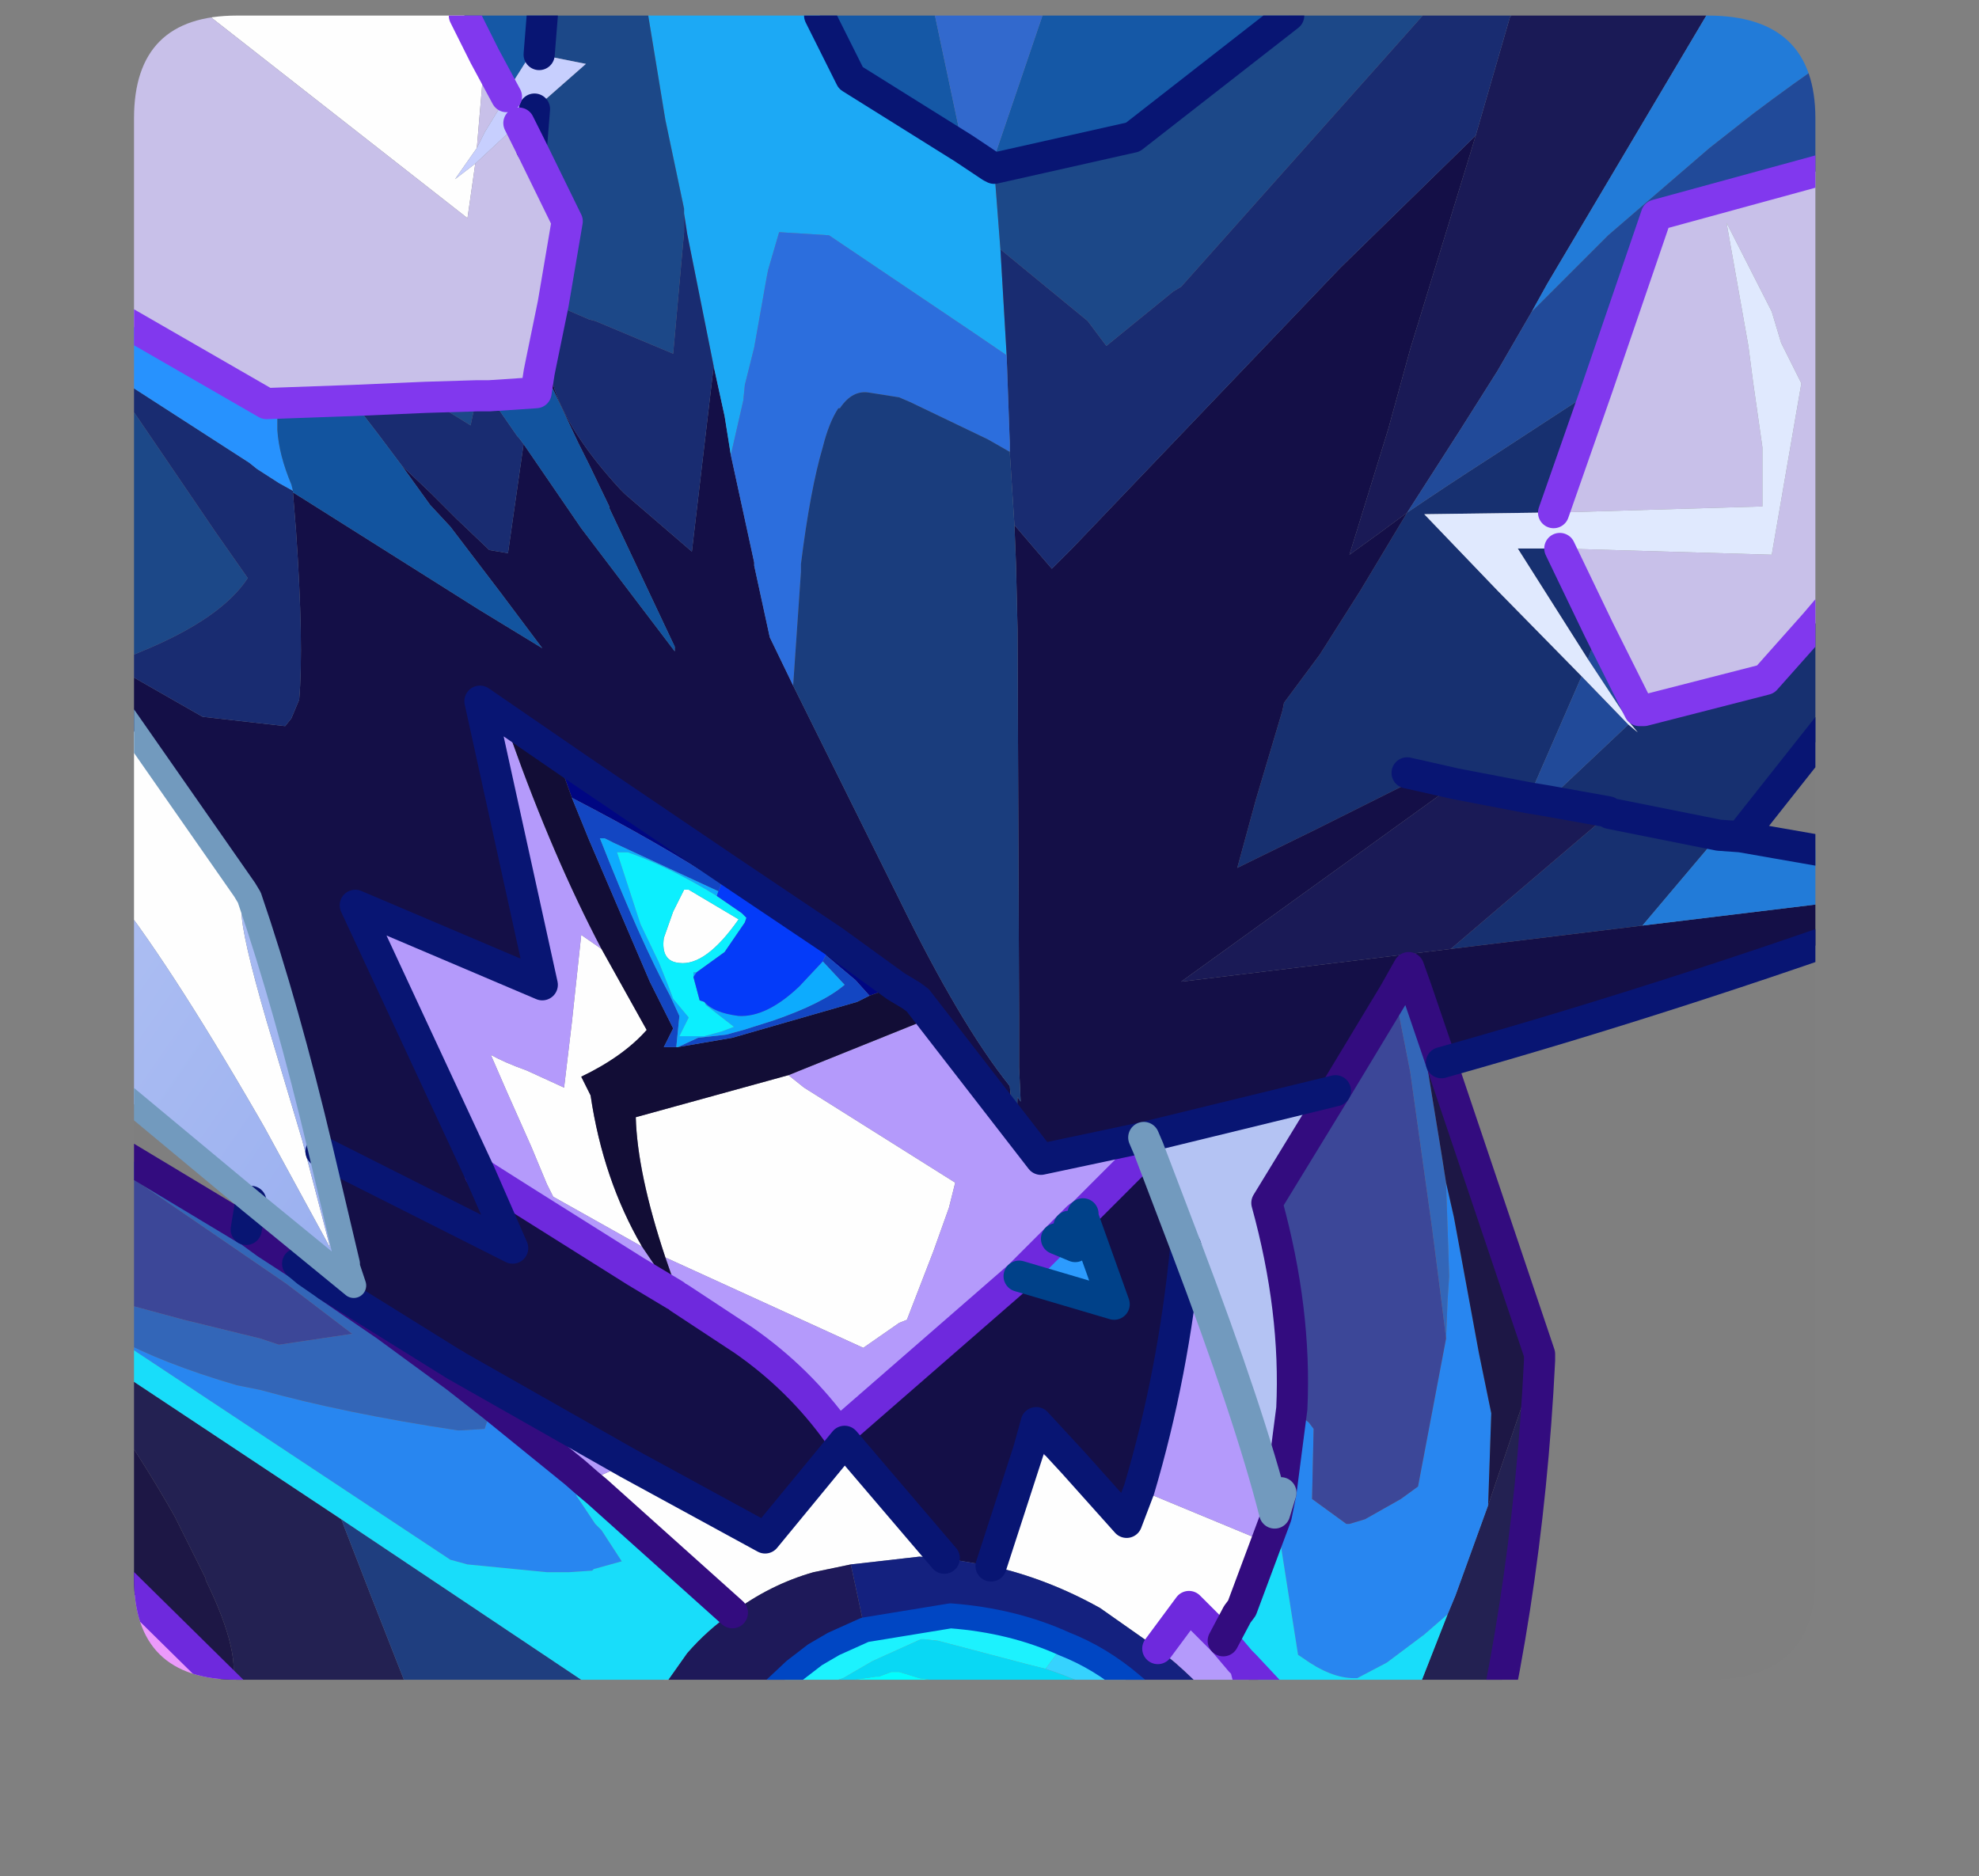 <?xml version="1.0" encoding="UTF-8" standalone="no"?>
<svg xmlns:ffdec="https://www.free-decompiler.com/flash" xmlns:xlink="http://www.w3.org/1999/xlink" ffdec:objectType="frame" height="60.2px" width="63.5px" xmlns="http://www.w3.org/2000/svg">
  <rect width="100%" height="100%" fill="#808080" stroke="none"/>
  <g transform="matrix(1.0, 0.0, 0.0, 1.0, 4.3, 0.5)">
    <clipPath id="clipPath0" transform="matrix(1.0, 0.0, 0.0, 1.0, 0.0, 0.0)">
      <path d="M50.5 0.0 Q53.95 0.0 53.95 3.3 L53.95 50.15 Q53.95 53.4 50.5 53.4 L3.3 53.4 Q0.0 53.4 0.0 50.15 L0.0 3.3 Q0.0 0.0 3.3 0.0 L50.5 0.0" fill="#000000" fill-rule="evenodd" stroke="none"/>
    </clipPath>
    <g clip-path="url(#clipPath0)">
      <use ffdec:characterId="2" height="60.2" transform="matrix(1.0, 0.0, 0.0, 1.0, -4.3, -0.5)" width="63.5" xlink:href="#shape1"/>
    </g>
    <use ffdec:characterId="3" height="53.4" transform="matrix(1.0, 0.0, 0.0, 1.0, 0.0, 0.0)" width="53.95" xlink:href="#shape2"/>
  </g>
  <defs>
    <g id="shape1" transform="matrix(1.0, 0.0, 0.0, 1.0, 4.3, 0.5)">
      <path d="M10.95 4.75 L10.7 6.5 2.4 0.0 10.6 0.0 11.25 1.3 11.0 4.25 10.3 5.25 10.95 4.75 M-3.8 17.6 L-3.35 18.2 -2.1 19.95 3.55 28.05 3.45 28.75 Q3.45 29.5 4.25 32.25 L5.4 36.1 6.3 39.55 4.2 35.7 4.0 35.35 Q1.05 30.25 -0.85 27.9 L-3.8 24.15 -3.8 17.6 M19.2 51.25 L14.85 47.35 14.85 46.9 15.85 46.45 20.25 48.85 22.8 45.75 26.0 49.5 25.2 49.45 23.0 49.7 21.8 49.95 Q20.4 50.35 19.2 51.25 M58.7 4.35 L58.7 8.65 54.95 11.5 57.6 6.4 58.7 4.35 M16.3 39.5 L13.45 37.9 13.25 37.5 12.75 36.3 11.95 34.5 11.45 33.35 Q11.9 33.6 12.6 33.85 L13.8 34.4 14.05 32.3 14.35 29.5 15.0 29.95 16.45 32.55 Q15.7 33.4 14.35 34.05 L14.65 34.65 Q15.05 37.35 16.3 39.5 M17.65 28.05 L17.8 28.05 19.4 29.0 Q18.35 30.5 17.5 30.4 16.9 30.35 17.0 29.6 L17.3 28.75 17.65 28.05 M27.5 49.75 L28.7 46.05 30.15 46.45 31.85 48.35 32.25 47.3 36.35 49.0 35.55 51.1 35.4 51.3 34.95 52.15 33.85 51.05 32.85 52.4 31.0 51.1 Q29.3 50.15 27.5 49.75 M17.05 39.85 Q16.15 37.15 16.1 35.35 L21.0 34.0 21.5 34.4 26.35 37.45 26.15 38.25 25.65 39.65 24.8 41.85 24.55 41.95 23.4 42.75 17.05 39.85" fill="#ffffff" fill-rule="evenodd" stroke="none"/>
      <path d="M14.85 47.35 L14.55 47.1 14.15 46.75 11.5 44.6 10.35 43.7 10.3 43.3 15.85 46.45 14.85 46.9 14.85 47.35 M14.3 24.2 L13.6 23.85 12.1 23.2 Q13.45 27.0 15.0 29.95 L14.35 29.5 14.05 32.3 13.8 34.4 12.6 33.85 Q11.9 33.6 11.45 33.35 L11.95 34.5 12.75 36.3 13.25 37.5 13.45 37.9 16.3 39.5 17.35 41.05 16.1 40.3 12.6 38.1 11.1 37.15 7.1 28.55 13.1 31.1 11.1 22.0 14.3 24.2 M28.7 46.05 L28.95 45.15 30.15 46.45 28.7 46.05 M32.25 47.3 Q33.35 43.6 33.75 39.5 35.8 44.9 36.6 48.05 L36.8 47.4 36.65 48.15 35.55 51.1 36.35 49.0 32.25 47.3 M32.55 36.35 L30.45 38.45 30.3 38.55 30.0 38.85 29.6 39.25 28.4 40.45 22.6 45.5 Q21.35 43.75 19.55 42.5 L17.5 41.15 17.05 39.85 23.4 42.75 24.55 41.95 24.8 41.85 25.65 39.65 26.15 38.25 26.35 37.45 21.5 34.4 21.0 34.0 25.1 32.35 24.95 31.45 25.15 31.6 29.1 36.7 32.4 36.0 32.55 36.35 M35.5 52.8 L35.65 52.95 36.8 57.45 Q35.75 54.9 33.4 52.85 L32.85 52.4 33.85 51.05 34.95 52.15 35.5 52.8" fill="#b59bfc" fill-rule="evenodd" stroke="none"/>
      <path d="M-3.3 41.65 L6.65 48.25 7.6 50.7 9.7 56.05 9.9 57.05 9.9 58.8 5.95 58.8 4.55 57.5 6.9 57.4 3.1 53.7 Q3.5 52.65 2.3 50.2 L2.3 50.15 1.3 48.15 Q-0.8 44.45 -3.3 41.65 M-3.8 58.8 L-3.8 58.1 -3.1 58.15 -3.8 58.8 M45.1 42.95 L45.1 43.15 Q44.7 51.3 42.7 58.6 41.5 57.8 40.75 57.35 L41.1 54.2 41.1 54.1 41.15 53.9 41.15 53.85 42.15 51.3 42.4 50.7 43.45 47.8 45.1 42.95 M42.55 59.15 L42.4 59.2 37.35 59.2 36.95 57.85 36.8 57.45 35.65 52.95 38.55 56.05 39.05 56.5 39.15 56.65 40.0 57.55 42.55 59.15" fill="#232152" fill-rule="evenodd" stroke="none"/>
      <path d="M-2.25 35.8 L-2.55 35.6 -3.8 35.6 -3.8 34.6 Q-2.8 35.1 -1.8 35.7 L-2.25 35.8 M14.15 47.15 L14.2 47.5 14.8 48.4 15.0 48.6 15.65 49.6 14.75 49.85 14.7 49.9 13.95 49.95 13.25 49.95 10.7 49.7 10.15 49.55 -0.65 42.4 Q0.9 43.25 3.3 43.95 L4.05 44.1 Q6.75 44.85 10.4 45.4 L10.45 45.4 11.25 45.35 11.5 44.6 14.15 46.75 14.15 47.15 M42.1 42.45 L42.15 41.2 42.2 40.45 42.1 37.45 42.35 38.55 43.15 42.9 43.55 44.85 43.45 47.8 42.4 50.7 42.15 51.3 41.4 51.95 40.2 52.85 39.25 53.35 39.15 53.35 Q38.4 53.35 37.5 52.7 L37.35 52.6 36.65 48.15 36.8 47.4 37.15 44.7 37.7 45.15 37.85 45.35 37.8 47.6 38.9 48.4 39.0 48.4 39.5 48.25 40.65 47.6 41.2 47.2 42.1 42.45" fill="#2887f1" fill-rule="evenodd" stroke="none"/>
      <path d="M6.65 48.25 L14.35 53.4 16.35 54.7 16.1 55.2 Q15.3 57.0 15.4 59.2 L6.4 59.2 5.95 58.8 9.9 58.8 9.9 57.05 9.7 56.05 7.6 50.7 6.65 48.25 M42.7 58.6 L42.55 59.15 40.0 57.55 39.15 56.65 41.05 54.25 41.1 54.2 40.75 57.35 Q41.5 57.8 42.7 58.6" fill="#1f3e7f" fill-rule="evenodd" stroke="none"/>
      <path d="M-3.8 36.3 L-3.8 35.6 -2.55 35.6 -2.25 35.8 -3.5 36.1 -3.8 36.3 M-1.8 35.7 L3.6 38.95 3.7 39.0 4.25 39.4 5.25 40.05 5.55 40.3 6.2 40.75 8.1 42.05 10.35 43.7 11.5 44.6 11.25 45.35 10.45 45.4 10.4 45.4 Q6.75 44.85 4.05 44.1 L3.3 43.95 Q0.9 43.25 -0.65 42.4 L-3.7 40.4 -3.55 40.4 -1.2 41.1 -0.25 41.35 1.6 41.85 4.05 42.45 4.65 42.65 7.0 42.3 4.9 40.7 -2.25 35.8 -1.8 35.7 M14.55 47.1 L14.15 47.15 14.15 46.75 14.55 47.1 M41.15 31.25 L41.5 33.75 41.95 36.5 42.1 37.45 42.2 40.45 42.15 41.2 42.1 42.45 41.9 40.85 41.65 38.9 40.95 33.9 40.45 31.35 40.9 30.55 41.15 31.25" fill="#3366b9" fill-rule="evenodd" stroke="none"/>
      <path d="M57.75 0.0 L58.7 0.0 58.7 0.55 58.4 1.25 57.75 0.0" fill="#22a5ff" fill-rule="evenodd" stroke="none"/>
      <path d="M12.75 4.25 L12.35 3.45 12.85 3.0 12.75 4.25 M-3.35 18.2 L-3.8 17.6 -3.8 13.7 -0.7 17.75 -3.35 18.2 M37.05 0.0 L32.05 3.9 27.6 4.9 27.5 4.85 29.15 0.0 37.05 0.0 M25.7 0.0 L26.6 4.25 23.0 2.0 22.0 0.0 25.7 0.0 M13.1 0.0 L13.0 1.25 12.75 1.2 12.15 2.15 11.95 2.6 11.25 1.3 10.6 0.0 13.1 0.0 M30.45 38.45 L30.45 38.55 30.3 38.55 30.45 38.45" fill="#1558a7" fill-rule="evenodd" stroke="none"/>
      <path d="M-3.8 7.8 L-3.3 8.1 -3.8 9.0 -3.8 7.8 M58.35 17.75 L51.55 26.35 50.85 26.3 48.4 29.2 42.25 29.95 47.35 25.6 47.3 25.55 45.35 25.2 47.95 22.75 48.25 23.0 48.0 22.7 48.45 22.3 52.35 21.3 53.95 19.5 58.35 17.75 M40.85 15.95 Q42.1 15.1 43.5 14.2 L46.95 11.95 45.55 15.95 45.1 15.95 41.4 16.0 43.75 18.45 46.45 21.2 44.75 25.1 42.4 24.65 41.3 24.4 40.65 24.75 37.95 26.1 35.4 27.35 36.0 25.15 36.85 22.3 36.9 22.05 38.05 20.5 39.35 18.45 40.85 15.95 M45.75 17.1 L47.0 19.7 46.65 20.65 44.4 17.1 45.75 17.1 M40.85 24.3 L41.3 24.4 40.85 24.3 M47.35 25.6 L50.85 26.3 47.35 25.6" fill="#173070" fill-rule="evenodd" stroke="none"/>
      <path d="M58.4 1.25 L58.7 0.55 58.7 1.75 58.05 2.1 58.4 1.25" fill="#3377e2" fill-rule="evenodd" stroke="none"/>
      <path d="M25.7 0.0 L29.15 0.0 27.5 4.85 26.6 4.25 25.7 0.0" fill="#3269ce" fill-rule="evenodd" stroke="none"/>
      <path d="M3.55 28.05 L-2.1 19.95 -0.7 20.8 -0.25 21.1 2.2 22.5 4.85 22.8 5.05 22.55 5.3 21.95 Q5.45 20.2 5.2 16.55 L5.1 15.3 5.5 15.55 11.05 19.05 13.1 20.3 11.75 18.5 10.15 16.4 9.5 15.7 8.6 14.45 9.55 15.35 10.35 16.15 11.4 17.15 12.0 17.25 12.5 13.75 14.35 16.45 17.35 20.4 17.35 20.25 15.25 15.8 15.25 15.75 14.6 14.4 14.25 13.7 13.4 11.9 13.3 11.55 13.2 11.4 13.35 11.1 13.45 11.85 Q13.9 13.35 15.6 15.2 L15.75 15.35 17.9 17.2 18.6 11.25 18.95 12.85 19.15 14.1 19.9 17.55 19.9 17.65 20.4 19.95 21.15 21.5 24.55 28.35 Q26.5 32.35 28.1 34.35 28.3 36.6 28.35 34.7 L28.45 34.85 28.4 33.75 28.4 32.15 28.35 19.7 28.3 17.6 28.25 16.35 29.15 17.4 29.45 17.75 30.1 17.1 38.7 8.1 43.05 3.85 42.9 4.35 40.95 10.7 40.25 13.25 39.0 17.3 39.9 16.65 40.85 15.95 39.35 18.45 38.05 20.5 36.9 22.05 36.85 22.3 36.0 25.15 35.4 27.35 37.95 26.1 40.65 24.75 41.3 24.4 42.4 24.65 33.6 31.0 42.25 29.95 48.4 29.2 58.7 27.95 58.7 28.15 Q50.15 31.3 41.95 33.6 L41.15 31.25 40.9 30.55 40.45 31.35 38.55 34.5 32.4 36.0 29.1 36.7 25.15 31.6 24.95 31.45 24.45 31.15 22.45 29.7 19.1 27.45 14.3 24.2 11.1 22.0 13.1 31.1 7.1 28.55 11.1 37.15 12.6 38.1 16.1 40.3 17.35 41.05 17.55 41.3 17.5 41.15 19.55 42.5 Q21.35 43.75 22.6 45.5 L28.4 40.45 31.45 41.35 30.45 38.55 30.45 38.45 32.55 36.35 33.75 39.5 Q33.35 43.6 32.25 47.3 L31.85 48.35 30.15 46.45 28.95 45.15 28.7 46.05 27.5 49.75 26.0 49.5 22.8 45.75 20.25 48.85 15.85 46.45 10.3 43.3 6.2 40.75 10.3 43.3 10.35 43.7 8.1 42.05 6.2 40.75 5.55 40.3 5.25 40.05 4.25 39.4 3.7 39.0 3.6 38.95 3.75 38.05 7.05 40.75 6.85 40.15 6.85 40.05 6.0 36.45 Q4.9 31.8 3.7 28.3 L3.55 28.05 M-0.9 57.75 L4.55 57.5 5.95 58.8 6.4 59.2 1.1 59.2 -0.9 57.75 M56.2 16.85 L58.7 16.95 58.7 17.35 58.35 17.75 53.95 19.5 56.2 16.85 M11.1 37.15 L12.15 39.55 6.0 36.45 12.15 39.55 11.1 37.15" fill="#140f47" fill-rule="evenodd" stroke="none"/>
      <path d="M-3.8 41.3 L-3.3 41.65 Q-0.8 44.45 1.3 48.15 L2.3 50.15 2.3 50.2 Q3.5 52.65 3.1 53.7 L-3.8 46.9 -3.8 41.3 M41.95 33.6 L45.1 42.95 43.45 47.8 43.55 44.85 43.15 42.9 42.35 38.55 42.1 37.45 41.95 36.5 41.5 33.75 41.15 31.25 41.95 33.6" fill="#1d1745" fill-rule="evenodd" stroke="none"/>
      <path d="M-3.8 41.3 L-3.8 40.35 -3.7 40.4 -0.65 42.4 10.15 49.55 10.7 49.7 13.25 49.95 13.95 49.95 14.7 49.9 14.75 49.85 15.65 49.6 15.0 48.6 14.8 48.4 14.2 47.5 14.15 47.15 14.55 47.1 14.85 47.35 19.2 51.25 Q18.4 51.8 17.75 52.55 L17.15 53.4 Q16.45 53.35 16.4 54.1 L16.3 54.1 16.1 54.0 14.5 53.45 14.35 53.4 6.65 48.25 -3.3 41.65 -3.8 41.3 M36.65 48.15 L37.35 52.6 37.5 52.7 Q38.4 53.35 39.15 53.35 L39.25 53.35 40.2 52.85 41.4 51.95 42.15 51.3 41.15 53.85 41.15 53.9 41.1 54.1 41.1 54.2 41.05 54.25 39.15 56.65 39.05 56.5 40.65 54.35 40.35 54.1 Q38.85 55.1 38.55 55.8 L38.55 56.05 35.65 52.95 35.5 52.8 35.4 51.45 35.4 51.3 35.55 51.1 36.65 48.15" fill="#18defb" fill-rule="evenodd" stroke="none"/>
      <path d="M-3.8 46.9 L3.1 53.7 6.9 57.4 4.55 57.5 -0.9 57.75 -2.65 57.8 -3.1 58.15 -3.8 58.1 -3.8 46.9" fill="#ec9bfc" fill-rule="evenodd" stroke="none"/>
      <path d="M34.95 59.2 L34.55 59.2 34.5 58.9 Q33.95 57.9 33.2 57.05 L32.65 56.4 32.35 56.05 31.0 54.9 30.1 54.3 27.1 53.85 26.9 53.85 26.15 53.5 25.2 53.35 24.55 53.15 24.3 53.15 23.9 53.3 23.8 53.3 22.8 53.45 22.65 53.45 22.35 53.55 22.6 53.4 22.75 53.35 23.7 52.8 25.25 52.1 25.35 52.1 25.8 52.15 28.65 52.9 29.25 53.05 Q30.45 53.45 31.1 53.85 L31.55 54.2 31.85 54.4 32.3 54.8 Q33.6 56.0 34.3 57.3 L34.85 58.4 34.9 58.8 34.95 59.2" fill="#09d9f5" fill-rule="evenodd" stroke="none"/>
      <path d="M35.85 59.2 L34.95 59.2 34.9 58.8 34.85 58.4 34.3 57.3 Q33.6 56.0 32.3 54.8 L31.85 54.4 31.55 54.2 31.1 53.85 Q30.45 53.45 29.25 53.05 L29.85 52.25 Q31.0 52.7 32.0 53.55 L32.65 54.1 33.8 55.25 Q35.1 56.85 35.65 58.8 L35.8 59.05 35.85 59.2" fill="#36d3ff" fill-rule="evenodd" stroke="none"/>
      <path d="M37.35 59.2 L35.85 59.2 35.8 59.05 35.65 58.8 36.9 57.9 36.95 57.85 37.35 59.2" fill="#1b1b65" fill-rule="evenodd" stroke="none"/>
      <path d="M34.55 59.2 L32.8 59.2 32.8 59.1 Q32.65 57.95 32.0 57.05 L32.25 56.85 32.65 56.4 33.2 57.05 Q33.95 57.9 34.5 58.9 L34.55 59.2" fill="#09f9f0" fill-rule="evenodd" stroke="none"/>
      <path d="M26.0 49.5 L27.5 49.75 Q29.3 50.15 31.0 51.1 L32.85 52.4 33.4 52.85 Q35.75 54.9 36.8 57.45 L36.95 57.85 36.9 57.9 35.65 58.8 Q35.1 56.85 33.8 55.25 L32.65 54.1 32.0 53.55 Q31.0 52.7 29.85 52.25 28.2 51.5 26.2 51.35 L23.45 51.8 23.0 49.7 25.2 49.45 26.0 49.5" fill="#14217f" fill-rule="evenodd" stroke="none"/>
      <path d="M19.4 59.2 L18.55 59.2 Q18.5 58.05 18.75 57.05 18.8 56.65 19.0 56.35 L19.1 56.0 19.55 55.05 20.1 54.2 20.4 53.85 21.2 53.1 21.85 52.6 22.45 52.25 23.45 51.8 26.2 51.35 Q28.2 51.5 29.85 52.25 L29.25 53.05 28.65 52.9 25.8 52.15 25.35 52.1 25.25 52.1 23.7 52.8 22.75 53.35 22.6 53.4 22.35 53.55 Q22.2 53.55 22.1 53.7 L22.05 53.75 21.5 54.1 20.35 54.9 20.1 55.3 19.8 56.0 19.8 56.1 Q19.45 56.95 19.4 57.95 L19.35 58.8 19.4 59.2" fill="#1cf3ff" fill-rule="evenodd" stroke="none"/>
      <path d="M23.8 59.2 L20.65 59.2 20.55 58.9 20.55 58.8 20.4 58.3 21.8 56.85 21.75 56.8 21.65 56.6 21.35 55.6 21.35 54.9 Q21.35 54.45 21.5 54.1 L22.05 53.75 22.1 53.7 Q22.2 53.55 22.35 53.55 L22.65 53.45 22.8 53.45 23.8 53.3 23.9 53.3 24.3 53.15 24.55 53.15 25.2 53.35 26.15 53.5 26.9 53.85 27.1 53.85 30.1 54.3 31.0 54.9 32.35 56.05 32.65 56.4 32.25 56.85 32.0 57.05 31.85 56.9 31.05 55.9 30.55 55.5 Q29.25 54.6 27.65 54.6 L26.55 54.65 25.85 54.2 25.6 54.0 25.1 53.85 23.85 53.55 23.7 53.55 23.15 53.65 Q23.1 53.65 23.0 53.75 L22.9 53.75 Q22.05 54.1 21.9 54.85 L21.85 55.1 22.05 56.0 Q22.2 56.5 22.7 56.9 L23.0 57.05 23.85 57.35 Q23.6 58.0 23.7 58.8 L23.7 58.9 23.8 59.2" fill="#03feff" fill-rule="evenodd" stroke="none"/>
      <path d="M26.55 54.65 Q27.1 55.2 27.1 55.8 L27.1 55.95 26.35 56.9 Q25.65 57.3 24.75 57.35 L24.35 57.35 24.1 57.35 23.85 57.35 23.0 57.05 22.7 56.9 Q22.2 56.5 22.05 56.0 L21.85 55.1 21.9 54.85 Q22.05 54.1 22.9 53.75 L23.0 53.75 Q23.1 53.65 23.15 53.65 L23.7 53.55 23.85 53.55 25.1 53.85 25.6 54.0 25.85 54.2 26.55 54.65" fill="#fffefb" fill-rule="evenodd" stroke="none"/>
      <path d="M17.15 53.4 L17.75 52.55 Q18.4 51.8 19.2 51.25 20.4 50.35 21.8 49.95 L23.0 49.7 23.45 51.8 22.45 52.25 21.85 52.6 21.2 53.1 20.4 53.85 20.1 54.2 19.55 55.05 19.1 56.0 19.0 56.35 Q18.8 56.65 18.75 57.05 18.5 58.05 18.55 59.2 L15.4 59.2 Q15.3 57.0 16.1 55.2 L16.35 54.7 16.5 54.35 17.15 53.4" fill="#1e1959" fill-rule="evenodd" stroke="none"/>
      <path d="M32.8 59.2 L23.8 59.2 23.7 58.9 23.7 58.8 Q23.6 58.0 23.85 57.35 L24.1 57.35 24.35 57.35 24.75 57.35 Q25.65 57.3 26.35 56.9 L27.1 55.95 27.1 55.8 Q27.1 55.2 26.55 54.65 L27.65 54.6 Q29.25 54.6 30.55 55.5 L31.05 55.9 31.85 56.9 32.0 57.05 Q32.65 57.95 32.8 59.1 L32.8 59.2 M27.75 55.65 L27.55 56.0 27.55 56.05 Q27.55 57.0 28.85 57.05 L29.4 57.0 29.75 56.6 29.75 56.55 29.7 56.1 29.25 55.75 Q28.85 55.3 28.3 55.3 L27.75 55.65" fill="#0b50ff" fill-rule="evenodd" stroke="none"/>
      <path d="M27.75 55.65 L28.3 55.3 Q28.85 55.3 29.25 55.75 L29.7 56.1 29.75 56.55 29.75 56.6 29.4 57.0 28.85 57.05 Q27.55 57.0 27.55 56.05 L27.55 56.0 27.75 55.65" fill="#fdfffa" fill-rule="evenodd" stroke="none"/>
      <path d="M20.65 59.2 L20.2 59.2 20.55 58.9 20.65 59.2" fill="#05deff" fill-rule="evenodd" stroke="none"/>
      <path d="M20.2 59.2 L19.4 59.2 19.35 58.8 19.4 57.95 Q19.45 56.95 19.8 56.1 L19.8 56.0 20.1 55.3 20.35 54.9 21.5 54.1 Q21.35 54.45 21.35 54.9 L21.35 55.6 21.65 56.6 21.75 56.8 21.8 56.85 20.4 58.3 20.55 58.8 20.55 58.9 20.2 59.2" fill="#00dcff" fill-rule="evenodd" stroke="none"/>
      <path d="M33.75 39.5 L32.55 36.35 32.4 36.0 38.55 34.5 36.35 38.1 Q37.3 41.55 37.15 44.7 L36.8 47.4 36.6 48.05 Q35.8 44.9 33.75 39.5" fill="#b5c4f4" fill-rule="evenodd" stroke="none"/>
      <path d="M-3.8 36.3 L-3.5 36.1 -2.25 35.8 4.9 40.7 7.0 42.3 4.65 42.65 4.05 42.45 1.6 41.85 -0.25 41.35 -1.2 41.1 -3.55 40.4 -3.7 40.4 -3.8 40.35 -3.8 36.3 M40.45 31.35 L40.95 33.9 41.65 38.9 41.9 40.85 42.1 42.45 41.2 47.2 40.65 47.6 39.5 48.25 39.0 48.4 38.9 48.4 37.8 47.6 37.85 45.35 37.7 45.15 37.15 44.7 Q37.3 41.55 36.35 38.1 L38.55 34.5 40.45 31.35" fill="#3c4799" fill-rule="evenodd" stroke="none"/>
      <path d="M14.35 53.4 L14.5 53.45 16.1 54.0 16.3 54.1 16.4 54.1 16.4 54.2 16.5 54.35 16.35 54.7 14.35 53.4 M35.5 52.8 L34.95 52.15 35.4 51.3 35.4 51.45 35.5 52.8" fill="#0cf9ff" fill-rule="evenodd" stroke="none"/>
      <path d="M16.4 54.1 Q16.45 53.35 17.15 53.4 L16.5 54.35 16.4 54.2 16.4 54.1 M38.55 56.05 L38.55 55.8 Q38.85 55.1 40.35 54.1 L40.65 54.35 39.05 56.5 38.55 56.05" fill="#f2fffd" fill-rule="evenodd" stroke="none"/>
      <path d="M-3.8 1.6 L-2.15 0.45 -2.35 0.0 2.4 0.0 10.7 6.5 10.95 4.75 12.35 3.45 12.75 4.25 13.9 6.6 13.45 9.25 13.05 11.2 13.0 11.45 12.9 12.1 11.4 12.2 11.0 12.2 9.35 12.25 7.05 12.35 4.25 12.45 -3.3 8.1 -3.8 7.8 -3.8 7.4 -2.15 7.55 -3.8 7.0 -3.8 1.6 M57.25 4.05 L58.7 3.7 58.7 4.35 57.6 6.4 54.95 11.5 58.7 8.65 58.7 13.95 56.2 16.85 53.95 19.5 52.35 21.3 48.45 22.3 48.3 22.3 47.0 19.7 45.75 17.1 52.55 17.3 53.5 11.8 52.85 10.5 52.55 9.5 51.1 6.65 51.8 10.6 51.95 11.75 52.25 13.85 52.25 15.75 45.55 15.95 46.95 11.95 48.85 6.4 55.25 4.65 57.25 4.05 M11.95 2.6 L11.25 3.75 11.0 4.25 11.25 1.3 11.95 2.6" fill="#c9c1ea" fill-rule="evenodd" stroke="none"/>
      <path d="M13.6 23.85 L14.3 24.2 19.1 27.45 18.85 27.85 Q16.85 26.55 14.05 25.1 L13.6 23.85 M23.6 31.45 L23.15 30.95 22.2 30.15 22.45 29.7 24.45 31.15 23.6 31.45" fill="#000683" fill-rule="evenodd" stroke="none"/>
      <path d="M13.6 23.85 L14.05 25.1 14.6 26.45 16.55 31.0 17.3 32.5 17.0 33.1 17.4 33.1 17.45 33.1 19.2 32.8 23.2 31.65 23.6 31.45 24.45 31.15 24.95 31.45 25.1 32.35 21.0 34.0 16.1 35.35 Q16.15 37.15 17.05 39.85 L17.5 41.15 17.55 41.3 17.35 41.05 16.3 39.5 Q15.05 37.35 14.65 34.65 L14.35 34.05 Q15.7 33.4 16.45 32.55 L15.0 29.95 Q13.45 27.0 12.1 23.2 L13.6 23.85" fill="#120d36" fill-rule="evenodd" stroke="none"/>
      <path d="M14.05 25.1 Q16.85 26.55 18.85 27.85 L18.75 28.1 15.4 26.55 15.1 26.4 14.95 26.4 Q16.25 29.7 17.2 31.45 L17.5 32.1 17.4 33.1 17.0 33.1 17.3 32.5 16.55 31.0 14.6 26.45 14.05 25.1 M17.45 33.1 L18.1 32.8 19.0 32.7 19.55 32.55 20.5 32.25 Q22.1 31.7 22.8 31.1 L22.1 30.35 22.2 30.15 23.15 30.95 23.6 31.45 23.2 31.65 19.2 32.8 17.45 33.1" fill="#1346c3" fill-rule="evenodd" stroke="none"/>
      <path d="M18.7 28.25 Q17.15 27.3 15.85 26.85 L15.5 26.85 16.25 29.15 16.85 30.4 17.15 31.15 17.3 31.55 17.8 32.15 17.5 32.75 18.3 32.75 18.85 32.6 19.25 32.45 18.35 31.75 18.3 31.65 Q18.6 32.0 19.4 32.1 20.3 32.15 21.35 31.15 L22.1 30.35 22.8 31.1 Q22.1 31.7 20.5 32.25 L19.55 32.55 19.0 32.7 18.1 32.8 17.45 33.1 17.4 33.1 17.5 32.1 17.2 31.45 Q16.25 29.7 14.95 26.4 L15.1 26.4 15.4 26.55 18.75 28.1 18.7 28.25 M17.95 30.85 L17.95 30.7 18.05 30.7 17.95 30.85" fill="#0dacff" fill-rule="evenodd" stroke="none"/>
      <path d="M18.3 31.65 L18.35 31.75 19.25 32.45 18.85 32.6 18.3 32.75 17.5 32.75 17.8 32.15 17.3 31.55 17.15 31.15 16.85 30.4 16.25 29.15 15.5 26.85 15.85 26.85 Q17.15 27.3 18.7 28.25 L19.5 28.8 19.65 28.95 19.6 29.1 18.95 30.05 18.05 30.7 17.95 30.7 17.95 30.85 18.15 31.6 18.3 31.65 M17.65 28.05 L17.3 28.75 17.0 29.6 Q16.9 30.35 17.5 30.4 18.35 30.5 19.4 29.0 L17.8 28.05 17.65 28.05" fill="#0cf0ff" fill-rule="evenodd" stroke="none"/>
      <path d="M18.85 27.85 L19.1 27.45 22.45 29.7 22.2 30.15 22.1 30.35 21.35 31.15 Q20.3 32.15 19.4 32.1 18.6 32.0 18.3 31.65 L18.15 31.6 17.95 30.85 18.05 30.7 18.95 30.05 19.6 29.1 19.65 28.95 19.5 28.8 18.7 28.25 18.75 28.1 18.85 27.85" fill="#043bfa" fill-rule="evenodd" stroke="none"/>
      <path d="M27.8 7.5 L28.0 10.9 26.9 10.15 22.3 7.05 20.7 6.95 20.35 8.15 20.3 8.4 19.9 10.65 19.65 11.65 19.6 11.85 19.55 12.35 19.15 14.1 18.95 12.85 18.6 11.25 17.75 7.0 17.65 6.35 17.65 6.2 17.05 3.35 16.5 0.0 22.0 0.0 23.0 2.0 26.6 4.25 27.5 4.85 27.6 4.9 27.8 7.5" fill="#1caaf6" fill-rule="evenodd" stroke="none"/>
      <path d="M44.85 9.5 L43.75 11.4 42.55 13.3 40.85 15.95 39.9 16.65 39.0 17.3 40.25 13.25 40.95 10.7 42.9 4.35 43.05 3.85 44.15 0.05 44.2 0.0 50.45 0.0 45.35 8.6 44.85 9.5 M44.75 25.1 L45.35 25.2 47.3 25.55 47.35 25.6 42.25 29.95 33.6 31.0 42.4 24.65 44.75 25.1" fill="#1a1a56" fill-rule="evenodd" stroke="none"/>
      <path d="M57.75 0.0 L58.4 1.25 58.05 2.1 57.75 2.85 57.7 2.85 57.65 3.1 57.25 4.05 55.25 4.65 55.7 3.45 56.5 1.1 56.9 0.0 57.75 0.0 M51.55 26.35 L58.7 27.6 58.7 27.95 48.4 29.2 50.85 26.3 51.55 26.35 M56.6 0.0 Q54.6 1.15 51.95 3.15 L50.55 4.25 47.3 7.05 44.85 9.5 45.35 8.6 50.45 0.0 56.6 0.0" fill="#227bd9" fill-rule="evenodd" stroke="none"/>
      <path d="M56.6 0.0 L56.9 0.0 56.5 1.1 55.7 3.45 55.25 4.65 48.85 6.4 46.95 11.95 43.5 14.2 Q42.1 15.1 40.85 15.95 L42.55 13.3 43.75 11.4 44.85 9.5 47.3 7.05 50.55 4.25 51.95 3.15 Q54.6 1.15 56.6 0.0 M47.0 19.7 L48.3 22.3 48.45 22.3 48.0 22.7 46.65 20.65 47.0 19.7 M46.45 21.2 L47.95 22.75 45.35 25.2 44.75 25.1 46.45 21.2" fill="#214a9a" fill-rule="evenodd" stroke="none"/>
      <path d="M9.35 12.25 L11.0 12.2 10.8 13.15 9.35 12.25 M13.45 9.25 L13.9 6.6 12.75 4.25 12.85 3.0 14.5 1.55 13.0 1.25 13.1 0.0 16.5 0.0 17.05 3.35 17.65 6.2 17.65 6.35 17.65 6.95 17.3 10.85 14.8 9.8 14.6 9.75 13.45 9.25 M-3.8 9.15 L-3.05 10.05 -0.95 11.35 0.05 12.8 2.6 16.55 3.65 18.05 Q2.8 19.35 0.25 20.4 L-0.7 20.8 -2.1 19.95 -3.35 18.2 -0.7 17.75 -3.8 13.7 -3.8 9.15 M41.35 0.0 L33.6 8.7 33.35 8.85 31.2 10.6 30.6 9.8 27.8 7.5 27.6 4.9 32.05 3.9 37.05 0.0 41.35 0.0" fill="#1c4889" fill-rule="evenodd" stroke="none"/>
      <path d="M7.05 12.35 L9.35 12.25 10.8 13.15 11.0 12.2 11.4 12.2 12.3 13.5 12.35 13.55 12.5 13.75 12.0 17.25 11.4 17.15 10.35 16.15 9.55 15.35 8.6 14.45 7.85 13.45 7.35 12.8 7.05 12.35 M13.05 11.2 L13.45 9.25 14.6 9.75 14.8 9.8 17.3 10.85 17.65 6.95 17.65 6.35 17.75 7.0 18.6 11.25 17.9 17.2 15.75 15.35 15.6 15.2 Q13.9 13.35 13.45 11.85 L13.35 11.1 13.2 11.4 13.05 11.2 M-0.95 11.35 L3.7 14.35 3.95 14.55 4.65 15.0 5.1 15.25 5.1 15.3 5.2 16.55 Q5.45 20.2 5.3 21.95 L5.05 22.55 4.85 22.8 2.2 22.5 -0.25 21.1 -0.7 20.8 0.25 20.4 Q2.8 19.35 3.65 18.05 L2.6 16.55 0.05 12.8 -0.95 11.35 M41.35 0.0 L44.2 0.0 44.15 0.05 43.05 3.85 38.7 8.1 30.1 17.1 29.45 17.75 29.15 17.4 28.25 16.35 28.1 14.0 28.1 13.7 28.0 10.9 27.8 7.5 30.6 9.8 31.2 10.6 33.35 8.85 33.6 8.7 41.35 0.0" fill="#192c71" fill-rule="evenodd" stroke="none"/>
      <path d="M28.0 10.9 L28.1 13.7 28.1 14.0 27.4 13.6 24.9 12.4 24.55 12.25 23.6 12.1 Q23.05 12.0 22.65 12.6 L22.6 12.6 Q22.3 13.05 22.1 13.85 21.7 15.2 21.4 17.6 L21.4 17.85 21.15 21.5 20.4 19.95 19.9 17.65 19.9 17.55 19.15 14.1 19.55 12.35 19.6 11.85 19.65 11.65 19.9 10.65 20.3 8.4 20.35 8.15 20.7 6.95 22.3 7.05 26.9 10.15 28.0 10.9" fill="#2c6ede" fill-rule="evenodd" stroke="none"/>
      <path d="M28.1 14.0 L28.25 16.35 28.3 17.6 28.35 19.7 28.4 32.15 28.4 33.75 28.45 34.85 28.35 34.7 Q28.3 36.6 28.1 34.35 26.5 32.35 24.55 28.35 L21.15 21.5 21.4 17.85 21.4 17.6 Q21.7 15.2 22.1 13.85 22.3 13.05 22.6 12.6 L22.65 12.6 Q23.05 12.0 23.6 12.1 L24.55 12.25 24.9 12.4 27.4 13.6 28.1 14.0" fill="#1a3d7d" fill-rule="evenodd" stroke="none"/>
      <path d="M-3.3 8.1 L4.25 12.45 7.05 12.35 7.35 12.8 7.25 12.8 4.6 12.55 4.6 12.8 4.6 12.85 4.6 13.3 Q4.65 14.1 5.05 15.05 L5.1 15.25 4.65 15.0 3.95 14.55 3.7 14.35 -0.95 11.35 -3.05 10.05 -3.8 9.15 -3.8 9.0 -3.3 8.1 M13.0 11.45 L13.05 11.2 13.2 11.4 13.3 11.55 13.1 11.5 13.0 11.45" fill="#2793ff" fill-rule="evenodd" stroke="none"/>
      <path d="M11.4 12.2 L12.9 12.1 13.0 11.45 13.1 11.5 13.3 11.55 13.4 11.9 14.25 13.7 14.6 14.4 15.25 15.75 15.25 15.8 17.35 20.25 17.35 20.4 14.35 16.45 12.5 13.75 12.35 13.55 12.3 13.5 11.4 12.2 M5.1 15.25 L5.05 15.05 Q4.65 14.1 4.6 13.3 L4.6 12.85 4.6 12.8 4.6 12.55 7.25 12.8 7.35 12.8 7.85 13.45 8.6 14.45 9.5 15.7 10.15 16.4 11.75 18.5 13.1 20.3 11.05 19.05 5.5 15.55 5.1 15.3 5.1 15.25" fill="#1254a0" fill-rule="evenodd" stroke="none"/>
      <path d="M57.75 2.85 L58.7 2.15 58.7 2.35 57.6 3.25 57.65 3.1 57.7 2.85 57.75 2.85" fill="#d5f0ff" fill-rule="evenodd" stroke="none"/>
      <path d="M12.35 3.45 L10.95 4.75 10.3 5.25 11.0 4.25 11.25 3.75 11.95 2.6 12.15 2.15 12.75 1.2 13.0 1.25 14.5 1.55 12.85 3.0 12.35 3.45" fill="#c8d0ff" fill-rule="evenodd" stroke="none"/>
      <path d="M-2.35 0.0 L-2.15 0.45 -3.8 1.6 -3.8 0.0 -2.35 0.0 M-3.8 7.0 L-2.15 7.55 -3.8 7.4 -3.8 7.0 M45.55 15.95 L52.25 15.75 52.25 13.85 51.95 11.75 51.8 10.6 51.1 6.65 52.55 9.5 52.85 10.5 53.5 11.8 52.55 17.3 45.75 17.1 44.4 17.1 46.65 20.65 48.0 22.7 48.25 23.0 47.95 22.75 46.45 21.2 43.75 18.45 41.4 16.0 45.1 15.95 45.55 15.95" fill="#e1eaff" fill-rule="evenodd" stroke="none"/>
      <path d="M30.0 38.85 L30.2 39.5 29.6 39.25 30.0 38.85" fill="url(#gradient0)" fill-rule="evenodd" stroke="none"/>
      <path d="M-3.8 33.3 L-3.8 31.9 -1.6 33.6 -3.8 33.3 M30.45 38.55 L31.45 41.35 28.4 40.45 29.6 39.25 30.2 39.5 30.0 38.85 30.3 38.55 30.45 38.55" fill="url(#gradient1)" fill-rule="evenodd" stroke="none"/>
      <path d="M-3.8 24.15 L-0.85 27.9 Q1.05 30.25 4.0 35.35 L4.2 35.7 6.3 39.55 5.4 36.1 4.25 32.25 Q3.45 29.5 3.45 28.75 L3.55 28.05 3.7 28.3 Q4.9 31.8 6.0 36.45 L6.85 40.05 6.85 40.15 7.05 40.75 3.75 38.05 -1.6 33.6 -3.8 31.9 -3.8 24.15" fill="url(#gradient2)" fill-rule="evenodd" stroke="none"/>
      <path d="M-3.8 46.9 L3.1 53.7 6.9 57.4 4.55 57.5 -0.9 57.75 -2.65 57.8 -3.1 58.15 -3.8 58.1 M-3.8 58.8 L-3.1 58.15 M11.1 37.15 L12.6 38.1 16.1 40.3 17.35 41.05 M32.55 36.35 L30.45 38.45 30.3 38.55 30.0 38.85 29.6 39.25 28.4 40.45 22.6 45.5 Q21.35 43.75 19.55 42.5 L17.5 41.15 M35.65 52.95 L35.5 52.8 34.95 52.15 33.85 51.05 32.85 52.4 M36.8 57.45 L35.65 52.95 38.55 56.05 39.05 56.5 39.15 56.65 40.0 57.55 42.55 59.15" fill="none" stroke="#6e29de" stroke-linecap="round" stroke-linejoin="round" stroke-width="1.0"/>
      <path d="M-3.8 9.0 L-3.3 8.1 M-3.8 33.3 L-1.6 33.6 M30.45 38.45 L30.45 38.55 31.45 41.35 28.4 40.45 M30.0 38.85 L30.2 39.5 29.6 39.25" fill="none" stroke="#00418a" stroke-linecap="round" stroke-linejoin="round" stroke-width="1.0"/>
      <path d="M-3.8 34.6 Q-2.8 35.1 -1.8 35.7 L3.6 38.95 3.7 39.0 4.25 39.4 5.25 40.05 M19.2 51.25 L14.85 47.35 14.55 47.1 14.15 46.75 11.5 44.6 10.35 43.7 10.3 43.3 M41.95 33.6 L45.1 42.95 45.1 43.15 Q44.7 51.3 42.7 58.6 L42.55 59.15 M1.1 59.2 L-0.9 57.75 M41.15 31.25 L40.9 30.55 40.45 31.35 38.55 34.5 36.35 38.1 Q37.3 41.55 37.15 44.7 L36.8 47.4 36.65 48.15 35.55 51.1 35.4 51.3 34.95 52.15 M41.15 31.25 L41.95 33.6 M10.35 43.7 L8.1 42.05 6.2 40.75 M5.95 58.8 L6.4 59.2 M4.55 57.5 L5.95 58.8" fill="none" stroke="#330c7f" stroke-linecap="round" stroke-linejoin="round" stroke-width="1.0"/>
      <path d="M29.85 52.25 Q31.0 52.7 32.0 53.55 L32.65 54.1 33.8 55.25 Q35.1 56.85 35.65 58.8 L35.8 59.05 35.85 59.2 M29.85 52.25 Q28.2 51.5 26.2 51.35 L23.45 51.8 22.45 52.25 21.85 52.6 21.2 53.1 20.4 53.85 20.1 54.2 19.55 55.05 19.1 56.0 19.0 56.35 Q18.8 56.65 18.75 57.05 18.5 58.05 18.55 59.2" fill="none" stroke="#0046c4" stroke-linecap="round" stroke-linejoin="round" stroke-width="0.8"/>
      <path d="M-3.35 18.2 L-0.7 17.75 -3.8 13.7 M3.6 38.95 L3.75 38.05 M58.4 1.25 L58.7 0.55 M58.05 2.1 L57.75 2.85 M57.65 3.1 L57.25 4.05 M56.2 16.85 L58.7 16.95 M58.7 17.35 L58.35 17.75 51.55 26.35 58.7 27.6 M58.7 28.15 Q50.15 31.3 41.95 33.6 M58.05 2.1 L58.4 1.25 M41.3 24.4 L40.85 24.3 M42.4 24.65 L41.3 24.4 M44.75 25.1 L45.35 25.2 47.3 25.55 47.35 25.6 50.85 26.3 51.55 26.35 M42.4 24.65 L44.75 25.1 M37.05 0.0 L32.05 3.9 27.6 4.9 27.5 4.85 26.6 4.25 23.0 2.0 22.0 0.0 M13.1 0.0 L13.0 1.25 M12.85 3.0 L12.75 4.25 M19.1 27.45 L14.3 24.2 11.1 22.0 13.1 31.1 7.1 28.55 11.1 37.15 12.15 39.55 6.0 36.45 M5.25 40.05 L5.55 40.3 6.2 40.75 10.3 43.3 15.85 46.45 20.25 48.85 22.8 45.75 26.0 49.5 M27.5 49.75 L28.7 46.05 28.95 45.15 30.15 46.45 31.85 48.35 32.25 47.3 Q33.35 43.6 33.75 39.5 M24.95 31.45 L24.45 31.15 22.45 29.7 19.1 27.45 M32.4 36.0 L29.1 36.7 25.15 31.6 24.95 31.45 M32.4 36.0 L38.55 34.5" fill="none" stroke="#081573" stroke-linecap="round" stroke-linejoin="round" stroke-width="1.0"/>
      <path d="M33.75 39.5 L32.55 36.35 32.4 36.0 M36.8 47.4 L36.6 48.05 Q35.8 44.9 33.75 39.5" fill="none" stroke="#729bbf" stroke-linecap="round" stroke-linejoin="round" stroke-width="1.0"/>
      <path d="M58.7 1.75 L58.05 2.1" fill="none" stroke="#0f368e" stroke-linecap="round" stroke-linejoin="round" stroke-width="1.0"/>
      <path d="M-3.8 7.8 L-3.3 8.1 4.25 12.45 7.05 12.35 9.35 12.25 11.0 12.2 11.4 12.2 12.9 12.1 13.0 11.45 13.05 11.2 13.45 9.25 13.9 6.6 12.75 4.25 12.35 3.45 M57.25 4.05 L58.7 3.7 M58.7 13.95 L56.2 16.85 53.95 19.5 52.35 21.3 48.45 22.3 48.3 22.3 47.0 19.7 45.75 17.1 M46.95 11.95 L48.85 6.4 55.25 4.65 57.25 4.05 M45.55 15.95 L46.95 11.95 M11.25 1.3 L10.6 0.0 M11.95 2.6 L11.25 1.3" fill="none" stroke="#8238ef" stroke-linecap="round" stroke-linejoin="round" stroke-width="1.0"/>
      <path d="M-3.35 18.2 L-3.8 17.6 M3.55 28.05 L-2.1 19.95 -3.35 18.2 M-1.6 33.6 L-3.8 31.9 M3.75 38.05 L-1.6 33.6 M3.75 38.05 L7.05 40.75 6.85 40.15 6.85 40.05 6.0 36.45 Q4.9 31.8 3.7 28.3 L3.55 28.05" fill="none" stroke="#729bbf" stroke-linecap="round" stroke-linejoin="round" stroke-width="0.8"/>
    </g>
    <linearGradient gradientTransform="matrix(0.103, -0.094, 0.06, 0.084, -91.85, 60.75)" gradientUnits="userSpaceOnUse" id="gradient0" spreadMethod="pad" x1="-819.2" x2="819.2">
      <stop offset="0.0" stop-color="#22e0ff"/>
      <stop offset="1.0" stop-color="#2c9bff"/>
    </linearGradient>
    <linearGradient gradientTransform="matrix(0.103, -0.094, 0.06, 0.084, -90.6, 62.6)" gradientUnits="userSpaceOnUse" id="gradient1" spreadMethod="pad" x1="-819.2" x2="819.2">
      <stop offset="0.0" stop-color="#22e0ff"/>
      <stop offset="1.0" stop-color="#2c9bff"/>
    </linearGradient>
    <linearGradient gradientTransform="matrix(-0.089, -0.055, 0.011, -0.016, 15.85, 59.15)" gradientUnits="userSpaceOnUse" id="gradient2" spreadMethod="pad" x1="-819.2" x2="819.2">
      <stop offset="0.0" stop-color="#0037db"/>
      <stop offset="1.0" stop-color="#ffffff"/>
    </linearGradient>
    <g id="shape2" transform="matrix(1.0, 0.0, 0.0, 1.0, 0.0, 0.0)">
      <path d="M50.5 0.0 Q53.95 0.0 53.95 3.3 L53.95 50.15 Q53.95 53.4 50.5 53.4 L3.3 53.4 Q0.0 53.4 0.0 50.15 L0.0 3.3 Q0.0 0.0 3.3 0.0 L50.5 0.0" fill="#000000" fill-opacity="0.004" fill-rule="evenodd" stroke="none"/>
    </g>
  </defs>
</svg>

